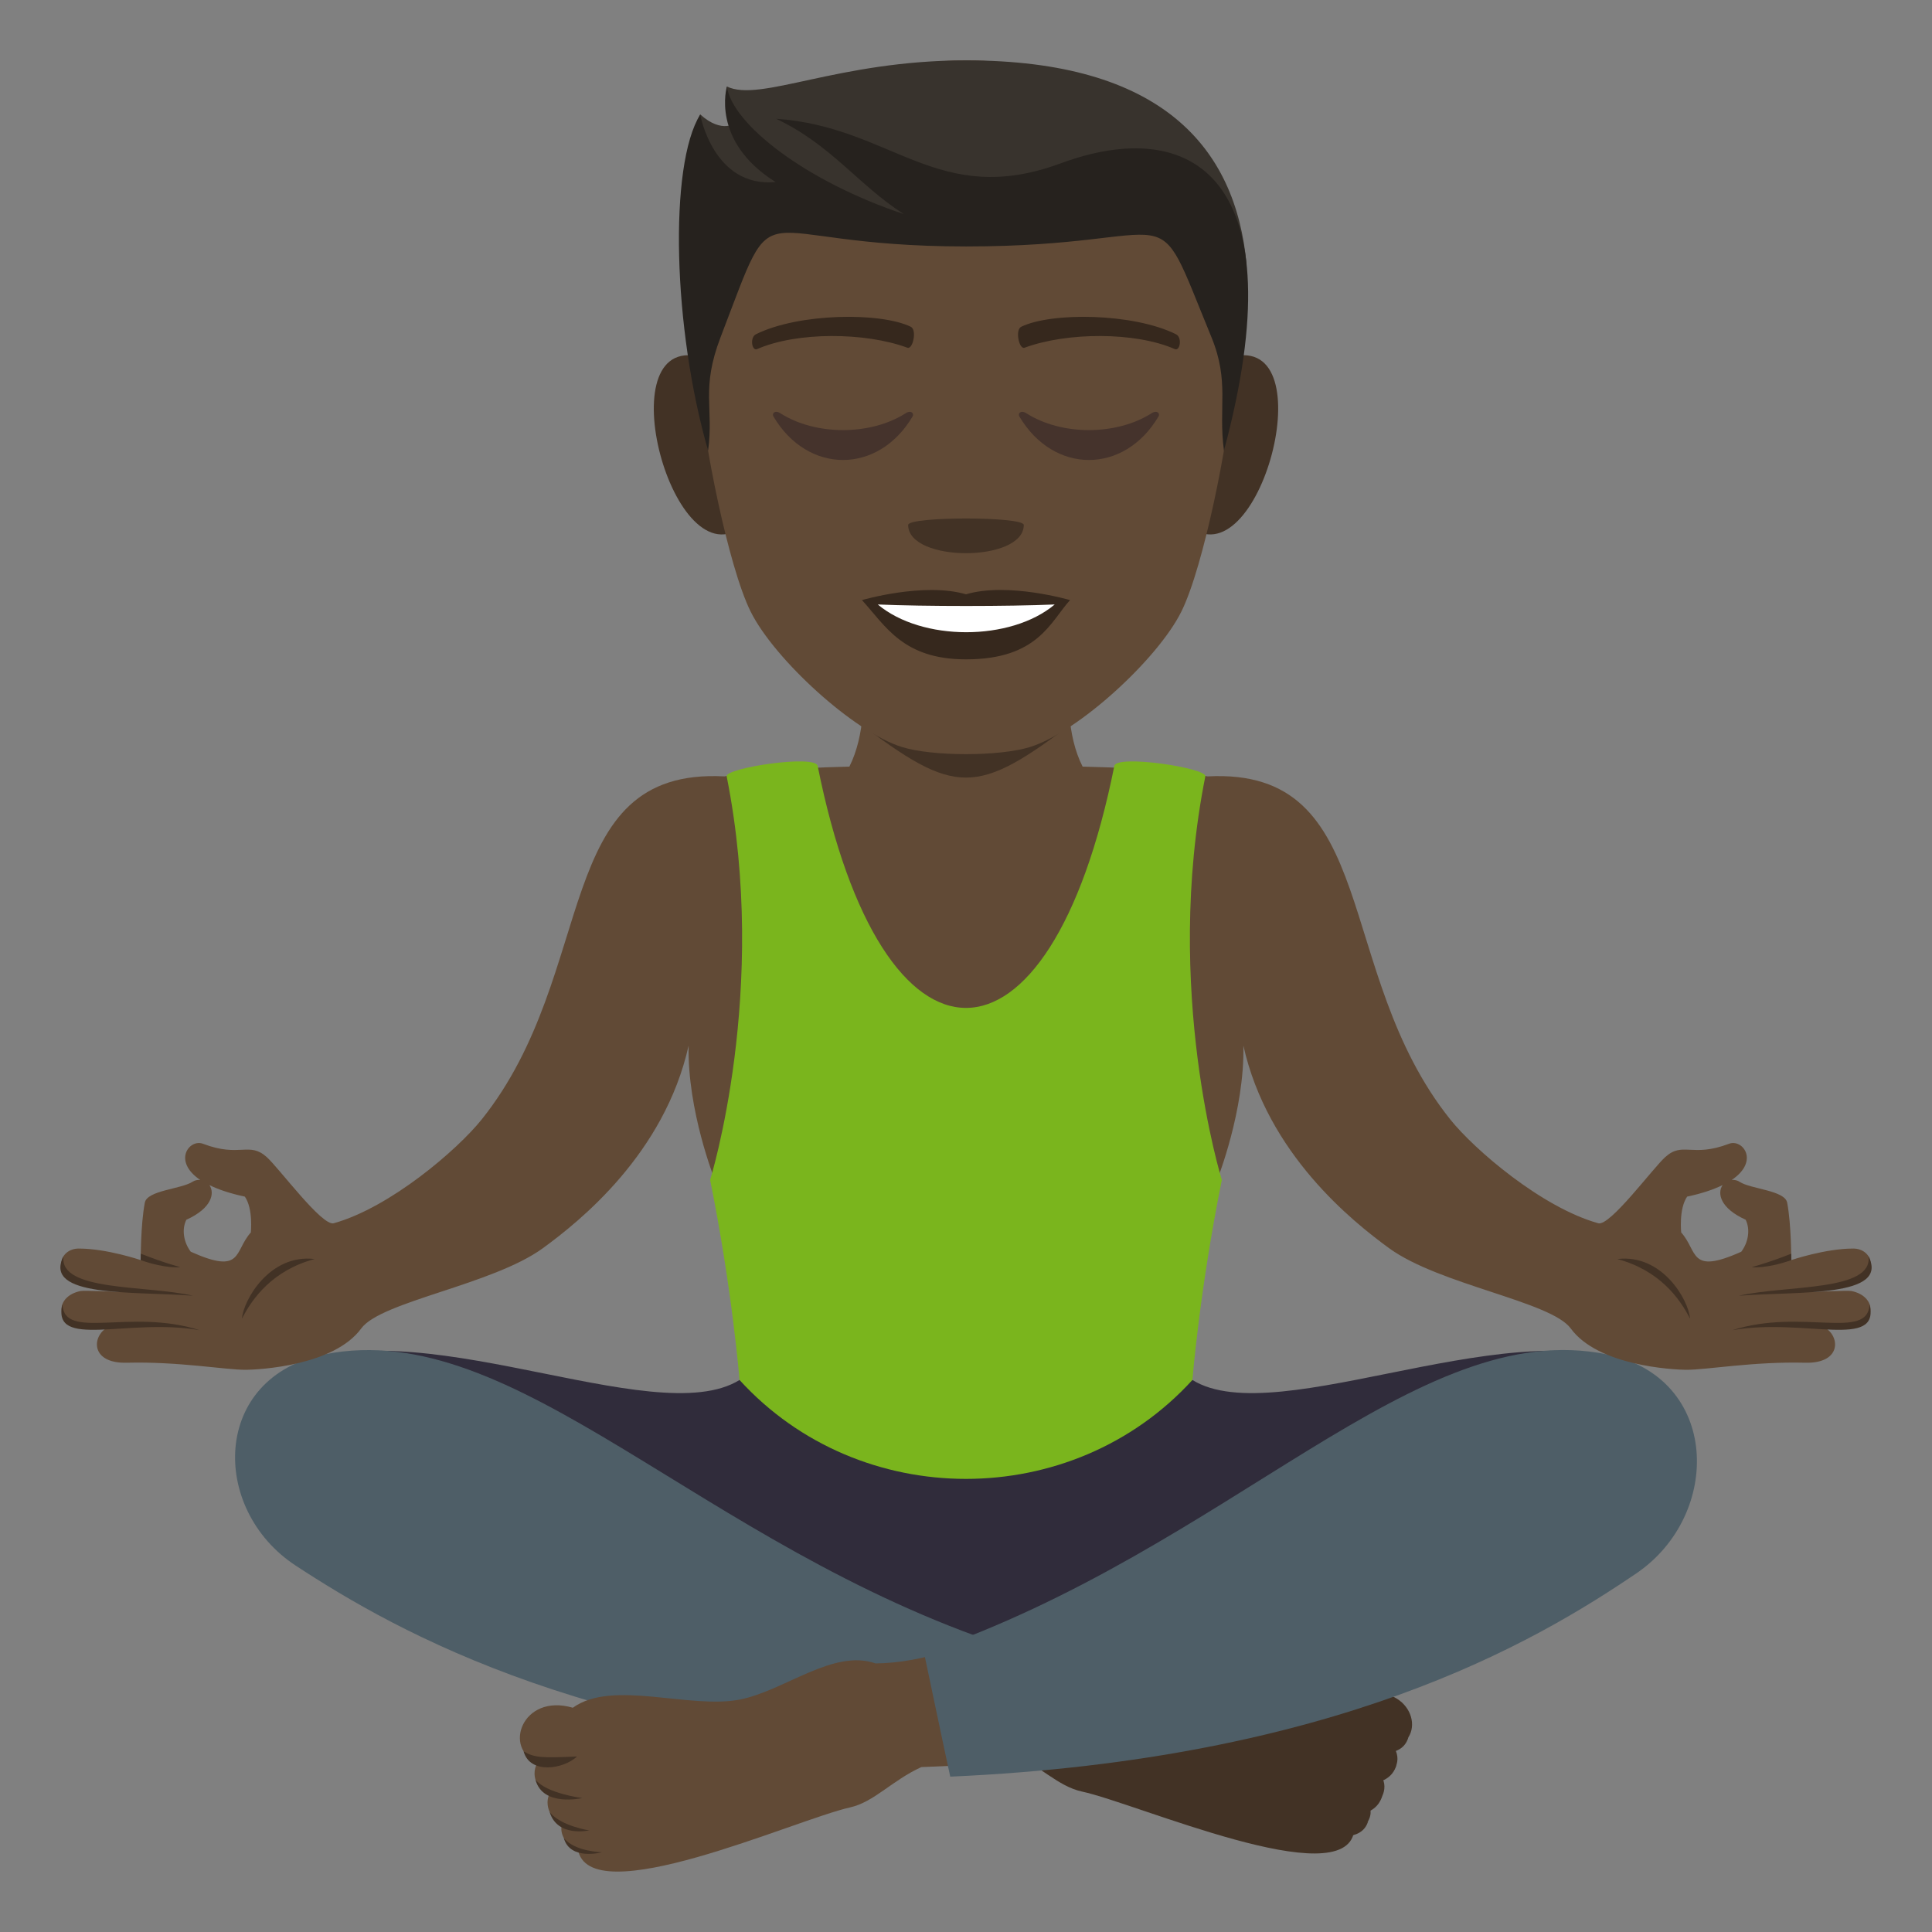 <?xml version="1.0" encoding="utf-8"?>
<!-- Generator: Adobe Illustrator 15.0.0, SVG Export Plug-In . SVG Version: 6.00 Build 0)  -->
<!DOCTYPE svg PUBLIC "-//W3C//DTD SVG 1.1//EN" "http://www.w3.org/Graphics/SVG/1.1/DTD/svg11.dtd">
<svg version="1.1" id="Layer_1" xmlns:x="http://ns.adobe.com/Extensibility/1.0/" xmlns:i="http://ns.adobe.com/AdobeIllustrator/10.0/" xmlns:graph="http://ns.adobe.com/Graphs/1.0/"
	 xmlns="http://www.w3.org/2000/svg" xmlns:xlink="http://www.w3.org/1999/xlink" xmlns:a="http://ns.adobe.com/AdobeSVGViewerExtensions/3.0/"
	 x="0px" y="0px" width="64px" height="64px" viewBox="0 0 64 64" enable-background="new 0 0 64 64" xml:space="preserve">
<rect x="0" y="0" width="64" height="64" fill="#808080" stroke="none"/>
<path fill="#302C3B" d="M38.844,45.043H25.155c-1.764,3.014-9.683-1.211-14.404-0.106c0,0,17.036,11.998,21.497,12.026
	c4.463-0.028,21-12.026,21-12.026C48.525,43.832,40.607,48.057,38.844,45.043z"/>
<path fill="#423225" d="M32.594,54.342c0.807,0.241,1.605,0.394,2.4,0.401c1.393-0.473,2.992,0.856,4.471,1.15
	c1.666,0.33,4.248-0.649,5.559,0.267c1.691-0.477,2.318,1.343,1.166,1.738c0.299,0.53-0.125,0.955-0.387,1.023
	c0.209,0.459-0.197,0.94-0.426,0.949c0.117,0.346-0.172,0.727-0.52,0.798c-0.332,2.091-7.199-0.931-9.018-1.321
	c-0.793-0.172-1.381-0.855-2.363-1.289L32.033,58C32.291,56.795,32.439,55.538,32.594,54.342z"/>
<path fill="#423225" d="M44.883,57.718c0.449,0.406,1.561,0.577,1.77-0.163C46.291,57.76,46.045,57.769,44.883,57.718z"/>
<path fill="#423225" d="M44.709,59.047c0,0,1.316,0.295,1.551-0.587C45.9,58.902,44.709,59.047,44.709,59.047z"/>
<path fill="#423225" d="M44.48,60.081c0,0,1.053,0.232,1.307-0.582C45.428,59.94,44.48,60.081,44.48,60.081z"/>
<path fill="#423225" d="M44.053,60.78c0,0,1.061,0.281,1.271-0.458C44.965,60.763,44.053,60.78,44.053,60.78z"/>
<path fill="#4E5E67" d="M10.768,44.861c6.319-1.25,12.377,6.318,22.543,9.674c-0.518,2.396-0.791,3.827-0.791,3.827
	c-12.786-0.553-19.325-4.273-22.723-6.498C6.943,49.995,7.008,45.605,10.768,44.861z"/>
<path fill="#614A36" d="M31.404,54.688c-0.807,0.249-1.607,0.407-2.4,0.415c-1.395-0.489-2.992,0.888-4.471,1.192
	c-1.666,0.342-4.246-0.673-5.557,0.276c-1.693-0.493-2.321,1.391-1.166,1.801c-0.299,0.55,0.123,0.989,0.386,1.061
	c-0.209,0.475,0.196,0.974,0.425,0.983c-0.116,0.358,0.173,0.752,0.519,0.826c0.333,2.166,7.201-0.965,9.019-1.369
	c0.795-0.178,1.383-0.887,2.361-1.336l1.447-0.061C31.707,57.229,31.559,55.928,31.404,54.688z"/>
<path fill="#423225" d="M19.115,58.186c-0.449,0.421-1.559,0.598-1.77-0.169C17.709,58.229,17.955,58.238,19.115,58.186z"/>
<path fill="#423225" d="M19.29,59.563c0,0-1.316,0.306-1.55-0.608C18.1,59.413,19.29,59.563,19.29,59.563z"/>
<path fill="#423225" d="M19.517,60.634c0,0-1.052,0.24-1.307-0.604C18.571,60.489,19.517,60.634,19.517,60.634z"/>
<path fill="#423225" d="M19.944,61.358c0,0-1.06,0.291-1.269-0.475C19.035,61.341,19.944,61.358,19.944,61.358z"/>
<path fill="#4E5E67" d="M53.232,44.866c-6.32-1.295-12.453,6.416-22.621,9.893c0.518,2.482,0.867,4.095,0.867,4.095
	c12.785-0.572,19.326-4.427,22.725-6.732C57.057,50.186,56.992,45.637,53.232,44.866z"/>
<path fill="#614A36" d="M61.332,42.767c-0.127-0.025-1.324,0.031-1.324,0.031s1.131-0.301,1.436-0.394
	c0.83-0.251,0.572-1.044-0.051-1.044c-0.93-0.001-2.057,0.383-2.057,0.383s0.008-1.152-0.133-1.902
	c-0.076-0.41-1.205-0.45-1.576-0.691c-0.086-0.057-0.174-0.068-0.26-0.063c0.932-0.63,0.355-1.369-0.092-1.198
	c-1.229,0.468-1.523-0.085-2.109,0.438c-0.41,0.366-1.834,2.302-2.221,2.195c-1.869-0.521-4.1-2.435-4.904-3.44
	c-3.91-4.892-2.273-11.668-8.039-11.363c-0.758-0.161-1.941-0.269-4.139-0.324c-0.264-0.518-0.389-1.124-0.441-1.716h-6.844
	c-0.053,0.592-0.18,1.198-0.441,1.716c-2.198,0.056-3.381,0.163-4.14,0.324c-5.765-0.305-4.129,6.472-8.039,11.363
	c-0.805,1.006-3.035,2.92-4.904,3.44c-0.387,0.106-1.811-1.829-2.221-2.195c-0.586-0.522-0.881,0.03-2.108-0.438
	c-0.448-0.171-1.023,0.568-0.093,1.198c-0.085-0.005-0.173,0.007-0.26,0.063c-0.371,0.241-1.5,0.281-1.575,0.691
	c-0.142,0.75-0.134,1.902-0.134,1.902s-1.126-0.384-2.056-0.383c-0.624,0-0.882,0.793-0.052,1.044
	c0.306,0.093,1.437,0.394,1.437,0.394s-1.197-0.057-1.324-0.031c-0.837,0.168-0.867,1.065,0.061,1.207
	c0.215,0.033,0.767-0.043,0.898-0.035c-0.582,0.246-0.688,1.235,0.571,1.203c1.7-0.044,3.265,0.234,3.919,0.234
	c0.496,0,2.952-0.141,3.849-1.369c0.654-0.897,4.346-1.443,6.016-2.658c1.215-0.887,4.023-3.12,4.829-6.709
	c-0.044,2.145,0.857,4.412,0.857,4.412h16.664c0,0,0.9-2.268,0.857-4.412c0.805,3.589,3.613,5.822,4.828,6.709
	c1.67,1.215,5.361,1.761,6.016,2.658c0.896,1.229,3.354,1.369,3.85,1.369c0.654,0,2.219-0.278,3.918-0.234
	c1.26,0.032,1.154-0.957,0.572-1.203c0.131-0.008,0.684,0.068,0.898,0.035C62.199,43.832,62.168,42.935,61.332,42.767z
	 M8.309,40.827c-0.563,0.624-0.255,1.416-1.99,0.638c-0.229-0.302-0.31-0.729-0.146-1.059c0.856-0.387,0.943-0.885,0.765-1.148
	c0.292,0.144,0.672,0.275,1.173,0.382C8.393,40.048,8.309,40.827,8.309,40.827z M57.682,41.465c-1.736,0.778-1.428-0.014-1.99-0.638
	c0,0-0.084-0.779,0.197-1.188c0.502-0.106,0.881-0.238,1.174-0.382c-0.18,0.264-0.092,0.762,0.764,1.148
	C57.99,40.735,57.91,41.163,57.682,41.465z"/>
<path fill="#423225" d="M8.016,43.681c0.045-0.619,0.924-2.153,2.407-1.974C9.037,42.078,8.361,43.002,8.016,43.681z"/>
<path fill="#423225" d="M6.397,42.923c-1.979-0.153-4.993,0.071-4.294-1.305C1.952,42.789,4.829,42.564,6.397,42.923z"/>
<path fill="#423225" d="M4.664,41.531l-0.005,0.212c0.867,0.302,1.312,0.231,1.312,0.231S5.475,41.85,4.664,41.531z"/>
<path fill="#423225" d="M6.61,44.063c-2.397-0.415-4.901,0.66-4.542-0.855C2.12,44.423,4.305,43.328,6.61,44.063z"/>
<path fill="#423225" d="M55.984,43.681c-0.045-0.619-0.924-2.153-2.408-1.974C54.963,42.078,55.639,43.002,55.984,43.681z"/>
<path fill="#423225" d="M57.602,42.923c1.98-0.153,4.994,0.071,4.295-1.305C62.047,42.789,59.17,42.564,57.602,42.923z"/>
<path fill="#423225" d="M59.336,41.531l0.004,0.212c-0.867,0.302-1.311,0.231-1.311,0.231S58.525,41.85,59.336,41.531z"/>
<path fill="#423225" d="M57.389,44.063c2.398-0.415,4.902,0.66,4.543-0.855C61.879,44.423,59.695,43.328,57.389,44.063z"/>
<path fill="#7AB51D" d="M40.475,39.087c0,0-1.959-6.283-0.547-13.37c0.055-0.276-2.936-0.73-3.014-0.346
	c-2.143,10.691-7.688,10.688-9.828,0c-0.078-0.385-3.068,0.069-3.014,0.346c1.412,7.087-0.548,13.37-0.548,13.37
	c0.732,3.616,0.974,6.627,0.974,6.627c3.984,4.37,11.02,4.366,15.002,0C39.5,45.714,39.742,42.703,40.475,39.087z"/>
<path fill="#423225" d="M28.379,23.883c3.291,2.502,3.951,2.5,7.242-0.001L28.379,23.883z"/>
<path fill="#423225" d="M23.068,11.792c-2.986-0.538-0.653,7.813,1.685,5.51C25.836,16.233,24.465,12.045,23.068,11.792z"/>
<path fill="#423225" d="M40.932,11.792c-1.396,0.253-2.77,4.441-1.684,5.51C41.586,19.604,43.916,11.254,40.932,11.792z"/>
<path fill="#614A36" d="M32,2c-6.176,0-9.151,4.672-8.778,11.169c0.074,1.309,0.885,5.571,1.649,7.101
	c0.782,1.564,3.402,3.977,5.006,4.476c1.014,0.315,3.23,0.315,4.244,0c1.605-0.499,4.225-2.911,5.008-4.476
	c0.764-1.529,1.574-5.792,1.648-7.101C41.15,6.672,38.176,2,32,2z"/>
<path fill="#36281D" d="M32,19.687c-1.391-0.409-3.447,0.192-3.447,0.192c0.783,0.854,1.357,1.963,3.447,1.963
	c2.393,0,2.799-1.257,3.447-1.963C35.447,19.879,33.387,19.275,32,19.687z"/>
<path fill="#FFFFFF" d="M29.078,20.024c1.455,1.222,4.396,1.229,5.861,0C33.387,20.09,30.641,20.091,29.078,20.024z"/>
<path fill="#423225" d="M33.914,17.39c0,1.247-3.83,1.247-3.83,0C30.084,17.104,33.914,17.104,33.914,17.39z"/>
<path fill="#38332D" d="M32,2c-4.25,0-6.815,1.403-7.923,0.865c0,0-0.12,0.724,0.313,1.195c0,0-0.457,0.396-1.196-0.271
	C22.49,6.074,24.58,7.398,32,7.398s5.646-1.807,9.295,1.367C40.938,4.854,38.453,2,32,2z"/>
<path fill="#26221E" d="M35.143,5.409c-4.086,1.509-5.58-1.211-9.434-1.475c1.832,0.866,2.727,2.198,4.232,3.159
	c-3.275-1.097-5.68-2.983-5.862-4.223c0,0-0.547,1.81,1.615,3.161c-2.067,0.192-2.499-2.236-2.499-2.236
	c-1.047,1.682-0.901,7.106,0.262,11.132c0.193-1.437-0.248-2.031,0.415-3.762c1.987-5.173,0.709-3.001,8.13-3.001
	c7.418,0,6.078-1.981,8.127,3.001c0.609,1.485,0.223,2.325,0.416,3.762C42.984,5.852,39.477,3.811,35.143,5.409z"/>
<path fill="#36281D" d="M38.953,11.071c-1.412-0.701-4.115-0.735-5.121-0.248c-0.215,0.096-0.074,0.762,0.107,0.696
	c1.404-0.519,3.668-0.531,4.98,0.046C39.094,11.639,39.168,11.17,38.953,11.071z"/>
<path fill="#36281D" d="M25.045,11.071c1.413-0.701,4.115-0.735,5.123-0.248c0.215,0.096,0.074,0.762-0.109,0.696
	c-1.404-0.519-3.665-0.531-4.98,0.046C24.904,11.639,24.831,11.17,25.045,11.071z"/>
<path fill="#45332C" d="M30.004,13.688c-1.17,0.746-2.986,0.746-4.156,0c-0.179-0.115-0.284,0.01-0.229,0.105
	c1.137,1.926,3.477,1.926,4.613,0C30.289,13.698,30.182,13.573,30.004,13.688z"/>
<path fill="#45332C" d="M38.15,13.688c-1.17,0.746-2.986,0.746-4.154,0c-0.18-0.115-0.285,0.01-0.23,0.105
	c1.137,1.926,3.477,1.926,4.613,0C38.436,13.698,38.33,13.573,38.15,13.688z"/>
</svg>
